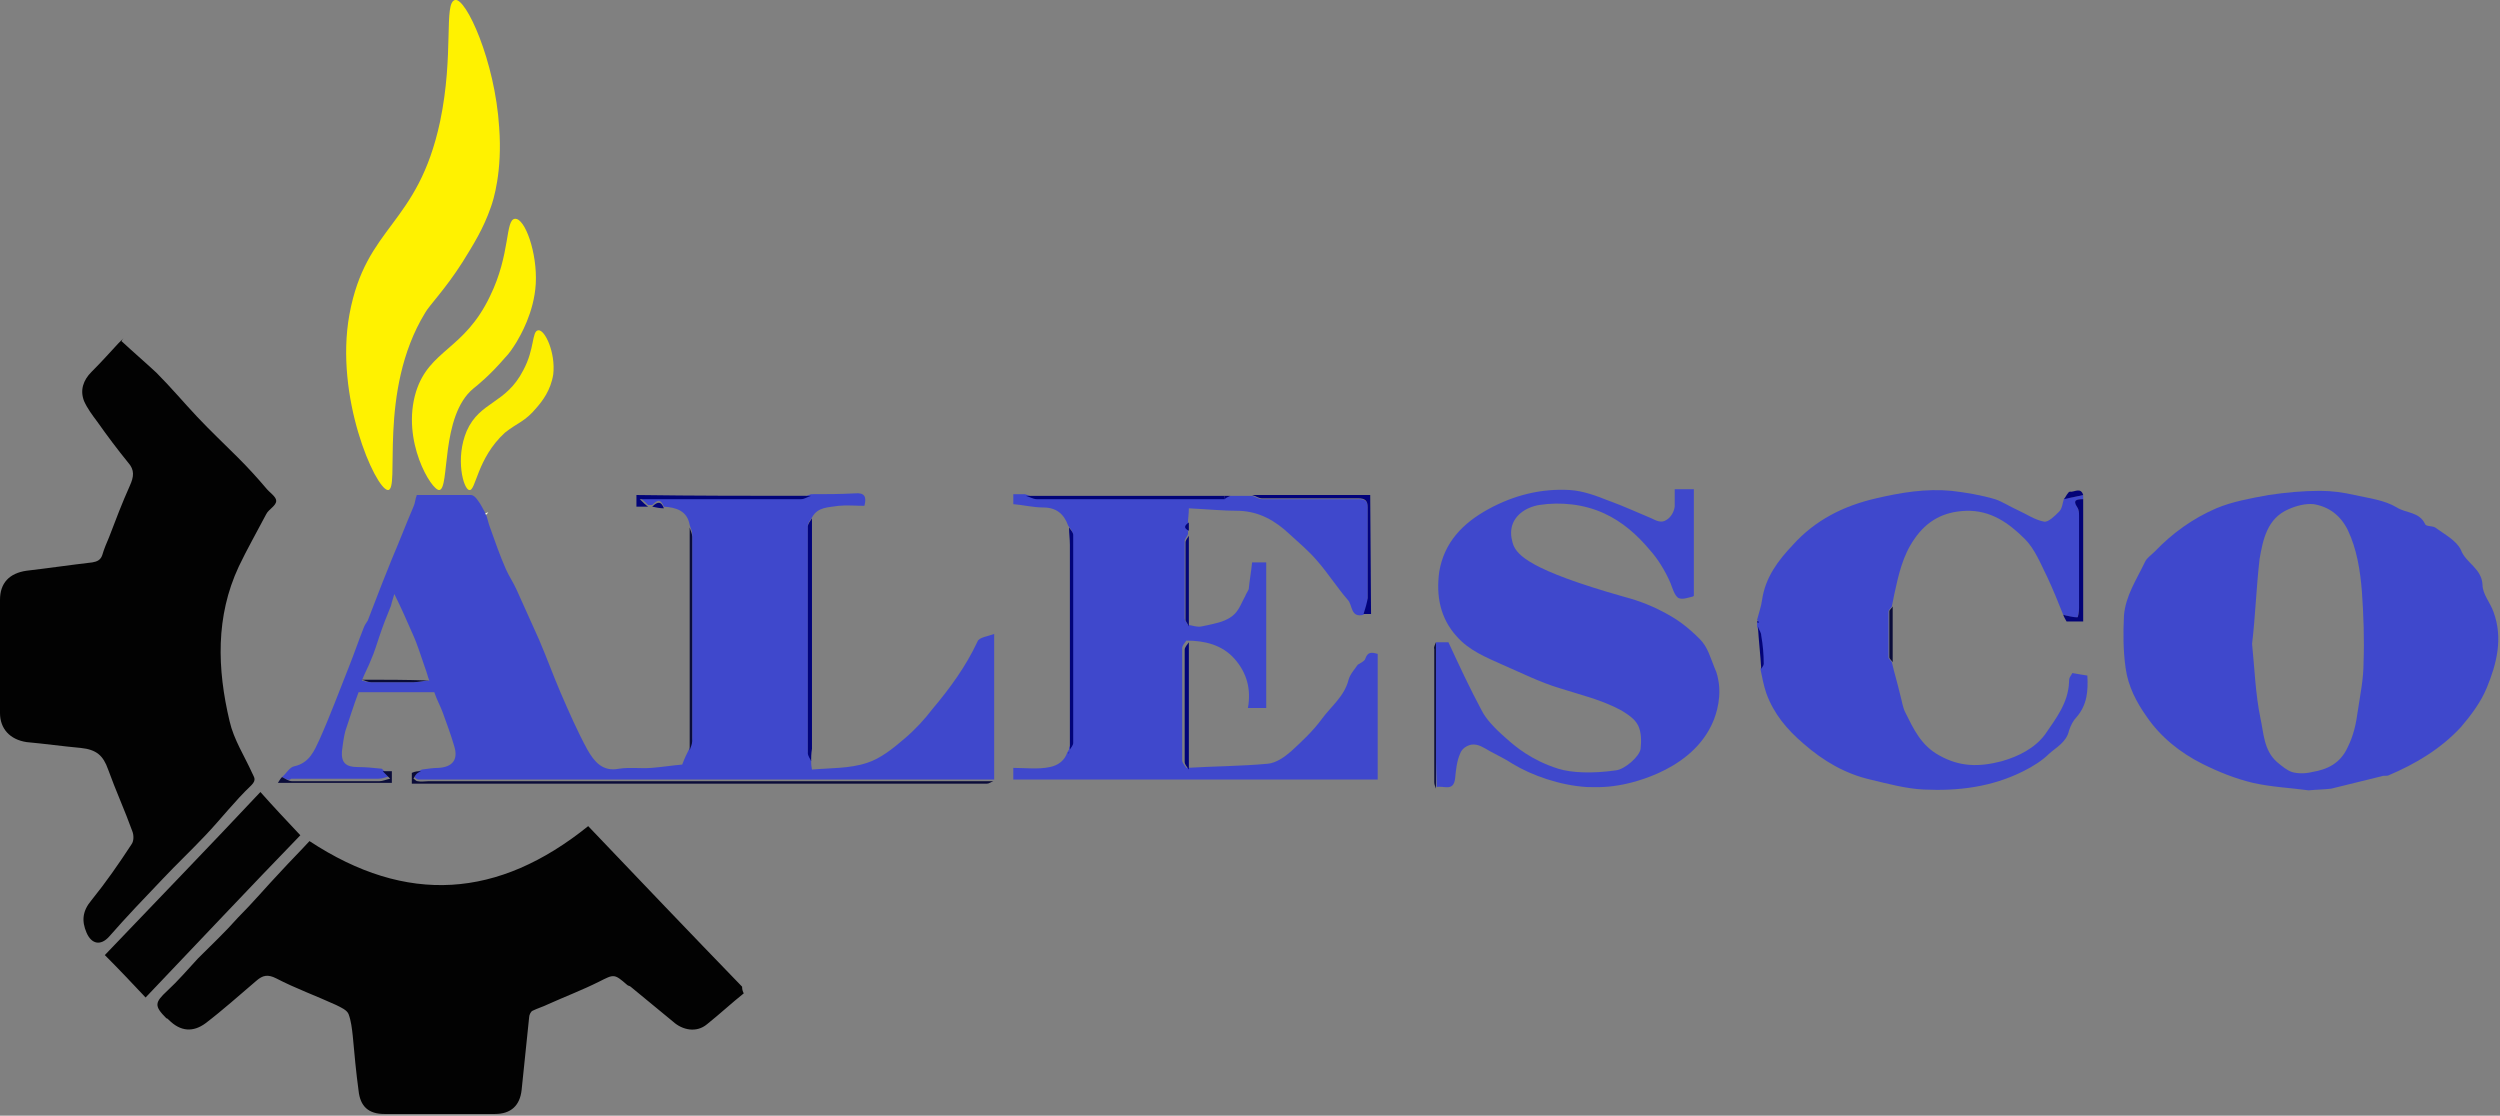 <?xml version="1.0" encoding="utf-8"?>
<!-- Generator: Adobe Illustrator 23.0.6, SVG Export Plug-In . SVG Version: 6.00 Build 0)  -->
<svg version="1.1" id="Layer_1" xmlns="http://www.w3.org/2000/svg" xmlns:xlink="http://www.w3.org/1999/xlink" x="0px" y="0px"
	 viewBox="0 0 300.5 134.1" style="enable-background:new 0 0 300.5 134.1;" xml:space="preserve">
<rect x="0" y="0" width="300.5" height="134.1" fill="#808080" stroke="none"/>
<style type="text/css">
	.st0{fill:#3F48CC;}
	.st1{fill:#020202;}
	.st2{fill:#0A0B38;}
	.st3{fill:#010379;}
	.st4{fill:#02027B;}
	.st5{fill:#020479;}
	.st6{fill:#020477;}
	.st7{fill:#030377;}
	.st8{fill:#0A0C39;}
	.st9{fill:#FCFCE9;}
	.st10{fill:#FCEF00;}
	.st11{fill:#FFF200;}
	.st12{fill:#020187;}
</style>
<g>
	<path class="st0" d="M33.9,93.4c0.5-0.4,0.9-1.2,1.5-1.3c1.8-0.4,2.4-1.9,3-3.2c1.3-2.9,2.4-5.9,3.6-8.9c0.6-1.5,1.1-3,1.7-4.5
		c0.1-0.3,0.3-0.6,0.5-0.9c0.6-1.5,1.1-2.9,1.7-4.4c0.4-1,0.8-2,1.2-3c0.9-2.1,1.7-4.2,2.6-6.3c0.2-0.4,0.2-0.9,0.4-1.4
		c2.1,0,4.3,0,6.5,0c0.3,0,0.6,0.3,0.8,0.6c0.4,0.5,0.6,1,0.9,1.5c0,0.1,0,0.2,0.1,0.2c0.2,0.5,0.3,1.1,0.5,1.6
		c0.6,1.7,1.2,3.4,1.9,5c0.4,0.9,0.9,1.6,1.3,2.5c0.9,2,1.8,4,2.7,6c0.9,2.1,1.7,4.3,2.6,6.4c1,2.3,2,4.6,3.2,6.8
		c0.8,1.4,1.8,2.7,3.8,2.3c1.3-0.2,2.6,0,3.9-0.1c1.3-0.1,2.5-0.3,3.7-0.4c0.3-0.8,0.6-1.4,0.9-2c0.1-0.4,0.3-0.7,0.3-1.1
		c0-8.2,0-16.4,0-24.6c0-0.4-0.2-0.7-0.3-1.1c-0.3-1.7-1.6-2.1-3.1-2.2c-0.4-0.9-0.7-0.9-1.4-0.2c-0.2,0-0.3,0-0.5,0
		c-0.3-0.3-0.5-0.5-1-0.9c0.6,0,1.1,0,1.5,0c6,0,11.9,0,17.9,0c0.4,0,0.8-0.3,1.2-0.4c1.8,0,3.5,0,5.3-0.1c1.1-0.1,1.4,0.4,1.1,1.5
		c-1,0-2.1-0.1-3.1,0c-1.2,0.2-2.5,0.1-3.2,1.4c-0.2,0.3-0.5,0.7-0.5,1c0,9.1,0,18.1,0,27.2c0,0.3,0.3,0.6,0.4,1
		c0,0.3,0,0.6,0.1,1.1c2.2-0.2,4.5-0.1,6.6-0.8c1.6-0.5,3.1-1.7,4.5-2.9c1.3-1.1,2.4-2.3,3.4-3.6c2.1-2.5,4-5.1,5.4-8.1
		c0.2-0.5,1.2-0.6,2-0.9c0,6.1,0,11.8,0,17.5c-0.4,0-0.8,0-1.2,0c-22.2,0-44.4,0-66.7,0c-0.4,0-0.9,0-1.3,0c-0.2,0-0.4-0.2-0.5-0.3
		c0.1-0.2,0.3-0.4,0.4-0.6c0.1-0.1,0.3-0.2,0.5-0.3c0.7-0.1,1.4-0.2,2-0.2c1.7-0.1,2.4-1,1.9-2.6c-0.4-1.4-0.9-2.7-1.4-4.1
		c-0.3-0.8-0.7-1.5-1-2.4c-3,0-6.2,0-9.1,0c-0.6,1.6-1.1,3.2-1.6,4.7c-0.2,0.8-0.3,1.6-0.4,2.4c-0.1,1.4,0.5,1.9,1.9,1.9
		c1,0,1.9,0.1,2.9,0.2c0.3,0.3,0.6,0.6,0.9,0.9c-0.4,0.1-0.8,0.3-1.3,0.3c-3.5,0-7,0-10.5,0C34.7,93.9,34.3,93.6,33.9,93.4z
		 M51.6,81.8c-0.2-0.5-0.3-1-0.5-1.5c-0.5-1.4-0.9-2.8-1.5-4.1c-0.7-1.6-1.4-3.2-2.2-4.8c-0.1,0.4-0.3,0.9-0.4,1.4
		c-0.5,1.2-1,2.5-1.4,3.7c-0.3,0.9-0.6,1.9-1,2.8c-0.3,0.8-0.8,1.7-1.1,2.5c0.4,0.1,0.7,0.2,1.1,0.2c1.7,0,3.4,0,5.1,0
		C50.3,82,51,81.8,51.6,81.8z"/>
	<path class="st1" d="M89.4,119.4c-1.5,1.2-2.9,2.5-4.4,3.7c-1.3,1.1-3,0.7-4.1-0.3c-1.7-1.4-3.4-2.8-5.1-4.2
		c-0.1-0.1-0.3-0.1-0.4-0.2c-1.6-1.4-1.6-1.3-3.4-0.4c-2,1-4.1,1.8-6.1,2.7c-0.6,0.3-1.3,0.5-1.9,0.8c-0.2,0.1-0.4,0.5-0.4,0.8
		c-0.3,2.9-0.6,5.8-0.9,8.7c-0.2,1.9-1.3,2.9-3.2,2.9c-4.4,0-8.8,0-13.3,0c-1.9,0-2.9-0.9-3.1-2.8c-0.3-2.2-0.5-4.4-0.7-6.6
		c-0.1-0.9-0.2-1.8-0.5-2.6c-0.2-0.5-0.9-0.8-1.5-1.1c-2.4-1.1-4.9-2-7.2-3.2c-1-0.5-1.6-0.4-2.4,0.3c-2,1.7-4,3.5-6.1,5.1
		c-1.5,1.1-3,1-4.4-0.4c-0.1-0.1-0.2-0.2-0.3-0.2c-1.5-1.5-1.4-1.9,0.1-3.3c1.3-1.2,2.5-2.6,3.7-3.9c1.6-1.6,3.3-3.2,4.8-4.9
		c1.8-1.8,3.4-3.7,5.2-5.6c1.1-1.2,2.3-2.4,3.4-3.6c11.7,7.7,22.7,6.9,33.5-1.8c6.1,6.4,12.3,12.9,18.5,19.3
		C89.2,119,89.3,119.2,89.4,119.4z"/>
	<path class="st1" d="M14.6,41c1.4,1.3,2.8,2.5,4.2,3.8c1.7,1.7,3.3,3.6,4.9,5.3c1.6,1.7,3.3,3.3,4.9,4.9c1.2,1.2,2.3,2.4,3.4,3.7
		c0.4,0.5,1.2,1,1.2,1.5c0,0.6-0.9,1-1.2,1.6c-1.1,2.1-2.3,4.2-3.3,6.3c-2.8,6-2.6,12.3-1.1,18.6c0.5,2.2,1.8,4.2,2.7,6.2
		c0.2,0.5,0.6,0.8-0.1,1.5c-2,1.9-3.6,4-5.5,6c-1.7,1.8-3.4,3.4-5.1,5.2c-2.2,2.3-4.4,4.6-6.5,7c-1,1.1-2.1,0.9-2.7-0.5
		c-0.6-1.4-0.5-2.6,0.6-3.9c1.7-2.1,3.3-4.4,4.8-6.7c0.3-0.4,0.3-1.1,0.1-1.6c-0.9-2.5-2-4.9-2.9-7.4c-0.6-1.7-1.4-2.4-3.3-2.6
		c-2.2-0.2-4.3-0.5-6.5-0.7C1.2,88.9,0,87.6,0,85.7c0-4.5,0-9.1,0-13.6c0-2,1.1-3.2,3.2-3.5c2.6-0.3,5.3-0.7,7.9-1
		c0.6-0.1,1-0.3,1.2-0.9c0.2-0.7,0.5-1.4,0.8-2.1c0.8-2.1,1.6-4.2,2.5-6.2c0.5-1.1,0.6-1.9-0.2-2.8c-1.3-1.6-2.5-3.2-3.7-4.9
		c-0.6-0.8-1.2-1.6-1.6-2.5c-0.5-1.3-0.1-2.5,0.9-3.5c1.1-1.1,2.1-2.2,3.2-3.4c0.2-0.2,0.5-0.5,0.7-0.7C14.8,40.7,14.7,40.8,14.6,41
		z"/>
	<path class="st0" d="M277.5,95c-2.2-0.3-4.5-0.4-6.7-0.9c-2.1-0.5-4.1-1.3-6.1-2.3c-2.6-1.3-5-3.2-6.7-5.7
		c-1.2-1.7-2.2-3.6-2.5-5.8c-0.3-2.1-0.3-4.2-0.2-6.3c0.2-2.4,1.5-4.3,2.5-6.4c0.2-0.5,0.8-0.9,1.2-1.3c2.1-2.2,4.6-4,7.4-5.2
		c1.9-0.8,4.1-1.2,6.3-1.6c2-0.3,4.1-0.5,6.2-0.5c1.4,0,2.8,0.2,4.1,0.5c1.8,0.4,3.6,0.6,5.1,1.5c1.1,0.7,2.7,0.5,3.4,2
		c0.1,0.3,0.9,0.2,1.2,0.4c1.1,0.8,2.6,1.6,3.1,2.7c0.6,1.6,2.5,2.2,2.6,4.2c0,1.1,0.9,2.1,1.3,3.2c1.2,3.2,0.4,6.3-0.8,9.2
		c-0.7,1.7-1.9,3.3-3.1,4.7c-2.4,2.6-5.4,4.4-8.7,5.8c-0.2,0.1-0.6,0-0.8,0.1c-2,0.5-4.1,1-6.1,1.5C279.4,94.9,278.5,94.9,277.5,95
		C277.5,95,277.5,95,277.5,95z M270.7,77.4c0.3,2.9,0.4,6,1,8.9c0.4,1.8,0.4,3.9,2,5.3c0.6,0.5,1.2,1,1.8,1.2c0.7,0.2,1.6,0.2,2.4,0
		c1.8-0.3,3.4-1,4.3-3c0.7-1.4,1-2.8,1.2-4.3c0.3-2,0.7-3.9,0.7-5.9c0.1-2.8,0-5.7-0.2-8.5c-0.2-2.5-0.6-5.1-1.7-7.4
		c-0.9-1.8-2.3-2.8-4.1-3.1c-1-0.1-2.1,0.2-3,0.6c-2.6,1.1-3.1,3.7-3.5,6C271.2,70.7,271.1,74,270.7,77.4z"/>
	<path class="st0" d="M147.9,59.6c0.9,0,1.8,0,2.6,0c0.4,0.1,0.8,0.4,1.2,0.4c3.9,0,7.7,0,11.6,0c0.8,0,1.1,0.2,1.1,1.1
		c0,3.6,0,7.2,0,10.9c0,0.6-0.3,1.3-0.5,1.9c-1.6,0.4-1.3-1.2-1.9-1.8c-1.3-1.5-2.3-3.1-3.6-4.6c-1-1.2-2.2-2.2-3.4-3.3
		c-1.7-1.6-3.6-2.7-6-2.8c-2,0-4-0.2-6.1-0.3c0,0.7-0.1,1.2-0.1,1.7c0,0.5,0,1,0,1.4c-0.1,0.3-0.4,0.6-0.4,0.8c0,3.1,0,6.2,0,9.3
		c0,0.3,0.3,0.6,0.4,0.8c0.6,0.1,1.1,0.3,1.6,0.2c0.5-0.1,1-0.2,1.4-0.3c0.9-0.2,1.9-0.5,2.6-1.2c0.6-0.6,0.9-1.5,1.3-2.2
		c0.1-0.3,0.3-0.5,0.4-0.8c0.1-1.1,0.3-2.1,0.4-3.2c0.6,0,1.1,0,1.7,0c0,5.9,0,11.7,0,17.5c-0.7,0-1.3,0-2.2,0
		c0.4-2.2-0.1-4.2-1.6-5.9c-1.5-1.7-3.6-2.2-5.8-2.2c-0.2,0.3-0.5,0.6-0.5,0.9c0,4.5,0,9,0,13.5c0,0.3,0.3,0.6,0.5,0.9
		c3.3-0.2,6.5-0.2,9.8-0.5c1-0.1,2-0.8,2.8-1.5c1.3-1.2,2.6-2.4,3.7-3.9c1.1-1.5,2.7-2.7,3.2-4.7c0.2-0.7,0.7-1.2,1.1-1.8
		c0.3-0.2,0.8-0.4,0.9-0.7c0.3-0.9,0.8-0.8,1.5-0.6c0,5,0,10,0,15.1c-14.7,0-29.3,0-43.8,0c0-0.4,0-0.9,0-1.4c1.4,0,3,0.2,4.4-0.1
		c1-0.2,1.8-0.8,2.1-1.8c0.1-0.1,0.1-0.2,0.2-0.3c0-0.1,0-0.1,0-0.2c0.1-0.3,0.4-0.6,0.4-0.8c0-8.3,0-16.7,0-25
		c0-0.3-0.3-0.6-0.5-0.9c-0.5-1.4-1.4-2.2-3-2.2c-1.2,0-2.4-0.3-3.6-0.4c0-0.3,0-0.7,0-1.2c0.5,0,0.9,0,1.4,0
		c0.4,0.1,0.9,0.4,1.3,0.4c7.5,0,15.1,0,22.6,0C147.4,59.8,147.7,59.7,147.9,59.6z"/>
	<path class="st0" d="M172.6,77.2c0.6,0,1.2,0,1.5,0c1.3,2.8,2.6,5.6,4,8.2c0.5,1,1.5,2.1,3,3.4c1,0.9,3,2.6,6.2,3.6
		c1.6,0.5,4.1,0.6,6.9,0.2c1.1-0.1,2.9-1.7,3-2.6c0.1-0.9,0.1-2-0.3-2.8c-0.4-0.8-1.2-1.3-2-1.8c-2.4-1.3-5-1.9-7.5-2.7
		c-2.3-0.7-4.5-1.8-6.8-2.8c-2-0.9-4-1.7-5.5-3.4c-2-2.2-2.5-4.9-2.1-7.8c0.6-3.5,2.8-5.8,5.9-7.5c3.1-1.7,6.4-2.5,9.8-2.3
		c1.6,0.1,3.2,0.7,4.7,1.3c1.7,0.6,3.4,1.4,5.1,2.1c0.6,0.3,1.2,0.6,1.8,0.2c0.5-0.3,0.9-0.9,1-1.6c0-0.6,0-1.3,0-2.1
		c0.8,0,1.5,0,2.3,0c0,4.3,0,8.5,0,12.8c0,0-0.1,0.1-0.1,0.1c-0.5,0.1-1.2,0.4-1.7,0.2c-0.5-0.2-0.8-1.3-1-1.8
		c-0.6-1.4-1.5-2.9-2.5-4c-1.5-1.8-3.3-3.4-5.5-4.4c-2.4-1.1-5.2-1.4-7.8-1c-1.7,0.3-3,1.3-3.3,2.7c-0.2,0.9,0.1,1.8,0.2,2.1
		c0.5,1.2,1.9,3,13.2,6.2c1.1,0.3,2.9,0.8,5.1,2c1.5,0.8,2.7,1.7,4.1,3.1c1,1,1.3,2.3,1.8,3.5c0.3,0.6,0.4,1.2,0.5,1.8
		c0.3,2.3-0.5,4.3-0.9,5.1c-2.8,5.8-10.5,7.1-11.2,7.2c-1.7,0.3-3.1,0.2-3.8,0.2c-3.2-0.2-6.6-1.4-8.9-2.8c-0.9-0.6-1.8-1-2.7-1.5
		c-0.7-0.4-1.4-0.9-2.2-0.8c-0.6,0.1-1.2,0.5-1.4,1.1c-0.4,0.9-0.5,2-0.6,3c-0.2,1.6-1.4,0.8-2.2,1C172.5,89,172.5,83.1,172.6,77.2z
		"/>
	<path class="st0" d="M250.4,59.5c0,0.2,0,0.3,0,0.5c-0.8,0-1.2,0.1-0.7,1c0.2,0.3,0.2,0.7,0.2,1c0,3,0,5.9,0,8.9c0,0.7,0,1.5,0,2.2
		c0,0.4-0.1,1-0.2,1.1c-0.4,0.1-0.9-0.1-1.3-0.2c-0.2,0-0.3-0.1-0.4-0.1c-0.6-1.5-1.2-3-1.9-4.5c-0.8-1.6-1.5-3.4-2.7-4.6
		c-1.9-1.9-4.1-3.5-7.1-3.4c-2.7,0.1-4.7,1.2-6.2,3.4c-1.4,2-1.9,4.3-2.4,6.6c-0.1,0.5-0.2,1-0.3,1.5c-0.1,0.2-0.4,0.4-0.4,0.6
		c0,1.8,0,3.7,0,5.5c0,0.2,0.3,0.4,0.4,0.6c0.3,1.3,0.7,2.6,1,3.9c0.2,0.7,0.3,1.5,0.6,2.1c1,2,1.9,4,4.1,5.2
		c2.5,1.4,4.8,1.4,7.5,0.7c2.1-0.6,4-1.6,5.2-3.2c1.3-1.9,2.8-3.8,2.9-6.3c0-0.2,0-0.4,0.1-0.6c0.1-0.2,0.2-0.3,0.3-0.5
		c0.6,0.1,1.1,0.2,1.8,0.3c0.1,1.8,0,3.5-1.3,5c-0.4,0.4-0.7,1-0.9,1.6c-0.3,1.4-1.5,2-2.4,2.8c-0.8,0.8-1.9,1.5-3.1,2.1
		c-3.8,1.9-7.8,2.4-12,2.2c-2.1-0.1-4.3-0.7-6.4-1.2c-3-0.7-5.6-2.2-8-4.3c-2-1.7-3.6-3.6-4.5-6.1c-0.3-0.9-0.5-1.9-0.7-2.9
		c0.1-0.2,0.4-0.4,0.3-0.6c-0.1-1.1-0.2-2.3-0.3-3.4c-0.1-0.4-0.3-0.7-0.4-1.1c0-0.2,0-0.3,0-0.5c0,0,0.1-0.1,0.1-0.1
		c0-0.1,0-0.1-0.1-0.2c0.2-0.8,0.5-1.6,0.6-2.4c0.4-2.7,1.9-4.7,3.7-6.6c2.7-3,6.1-4.7,10-5.6c3-0.7,6-1.2,9.1-0.9
		c1.7,0.2,3.5,0.5,5.2,1c0.9,0.3,1.8,0.9,2.7,1.3c1.1,0.5,2.1,1.2,3.2,1.4c0.5,0.1,1.3-0.7,1.8-1.2c0.4-0.4,0.4-1,0.6-1.6
		C248.9,59.8,249.6,59.7,250.4,59.5z"/>
	<path class="st1" d="M31.3,95.2c1.6,1.8,3.2,3.5,4.8,5.2c-6.2,6.4-12.4,13-18.6,19.5c-1.6-1.7-3.2-3.4-4.9-5.1
		C18.9,108.2,25.2,101.7,31.3,95.2z"/>
	<path class="st2" d="M50.6,92.7c-0.2,0.1-0.4,0.2-0.5,0.3c-0.2,0.2-0.3,0.4-0.4,0.6c0.2,0.1,0.3,0.3,0.5,0.3c0.4,0.1,0.9,0,1.3,0
		c22.2,0,44.4,0,66.7,0c0.4,0,0.8,0,1.2,0c-0.3,0.1-0.5,0.3-0.8,0.3c-22.9,0-45.8,0-68.7,0c-0.1,0-0.2,0-0.4,0c0-0.4,0-0.8,0-1.3
		C49.9,92.7,50.3,92.7,50.6,92.7z"/>
	<path class="st3" d="M97.5,91.5c-0.1-0.3-0.4-0.6-0.4-1c0-9.1,0-18.1,0-27.2c0-0.3,0.3-0.7,0.5-1c0,9.2,0,18.5,0,27.7
		C97.5,90.6,97.5,91.1,97.5,91.5z"/>
	<path class="st4" d="M164.8,73.8c-0.3,0-0.6,0-0.9,0c0.2-0.6,0.4-1.3,0.5-1.9c0-3.6,0-7.2,0-10.9c0-0.8-0.3-1.1-1.1-1.1
		c-3.9,0-7.7,0-11.6,0c-0.4,0-0.8-0.3-1.2-0.4c4.7,0,9.4,0,14.2,0"/>
	<path class="st5" d="M128.5,63.4c0.2,0.3,0.5,0.6,0.5,0.9c0,8.3,0,16.7,0,25c0,0.3-0.3,0.6-0.4,0.8c0-8.2,0-16.4,0-24.6
		C128.6,64.8,128.5,64.1,128.5,63.4z"/>
	<path class="st6" d="M147.2,60c-7.5,0-15.1,0-22.6,0c-0.4,0-0.9-0.3-1.3-0.4c8,0,15.9,0,23.9,0C147.2,59.7,147.2,59.8,147.2,60z"/>
	<path class="st5" d="M97.5,59.6c-0.4,0.1-0.8,0.4-1.2,0.4c-6,0-11.9,0-17.9,0c-0.4,0-0.9,0-1.5,0c0.4,0.4,0.7,0.7,1,0.9
		c-0.4,0-0.9,0-1.4,0c0-0.4,0-0.8,0-1.4C83.5,59.6,90.5,59.6,97.5,59.6z"/>
	<path class="st7" d="M248,73.9c0.1,0,0.3,0.1,0.4,0.1c0.4,0.1,0.9,0.2,1.3,0.2c0.1,0,0.2-0.7,0.2-1.1c0-0.7,0-1.5,0-2.2
		c0-3,0-5.9,0-8.9c0-0.3,0-0.7-0.2-1c-0.6-0.9-0.1-1,0.7-1c0,4.9,0,9.8,0,14.7c-0.6,0-1.3,0-2,0C248.3,74.5,248.1,74.2,248,73.9z"/>
	<path class="st3" d="M142.9,92.5c-0.2-0.3-0.5-0.6-0.5-0.9c0-4.5,0-9,0-13.5c0-0.3,0.3-0.6,0.5-0.9
		C142.9,82.3,142.9,87.4,142.9,92.5z"/>
	<path class="st8" d="M82.9,63.4c0.1,0.4,0.3,0.7,0.3,1.1c0,8.2,0,16.4,0,24.6c0,0.4-0.2,0.7-0.3,1.1C82.9,81.2,82.9,72.3,82.9,63.4
		z"/>
	<path class="st5" d="M142.9,75.3c-0.1-0.3-0.4-0.6-0.4-0.8c0-3.1,0-6.2,0-9.3c0-0.3,0.3-0.6,0.4-0.8
		C142.9,68,142.9,71.6,142.9,75.3z"/>
	<path class="st2" d="M172.6,77.2c0,5.9,0,11.7,0,17.6c-0.1-0.3-0.2-0.5-0.2-0.8c0-5.3,0-10.7,0-16
		C172.3,77.8,172.5,77.5,172.6,77.2z"/>
	<path class="st8" d="M33.9,93.4c0.4,0.2,0.8,0.5,1.2,0.5c3.5,0,7,0,10.5,0c0.4,0,0.8-0.2,1.3-0.3c-0.3-0.3-0.6-0.6-0.9-0.9
		c0.4,0,0.7,0,1.1,0c0,0.5,0,0.9,0,1.4c-4.5,0-8.9,0-13.7,0C33.6,93.8,33.7,93.6,33.9,93.4z"/>
	<path class="st7" d="M211.3,75.3c0.1,0.4,0.4,0.7,0.4,1.1c0.2,1.1,0.3,2.3,0.3,3.4c0,0.2-0.2,0.4-0.3,0.6
		C211.6,78.7,211.4,77,211.3,75.3z"/>
	<path class="st8" d="M227.5,79.6c-0.1-0.2-0.4-0.4-0.4-0.6c0-1.8,0-3.7,0-5.5c0-0.2,0.3-0.4,0.4-0.6
		C227.5,75.1,227.5,77.4,227.5,79.6z"/>
	<path class="st7" d="M250.4,59.5c-0.8,0.2-1.5,0.3-2.3,0.5c0.2-0.3,0.5-0.9,0.7-0.9C249.3,59.2,250.1,58.5,250.4,59.5z"/>
	<path class="st5" d="M78.4,60.9c0.7-0.7,1.1-0.6,1.4,0.2C79.3,61.1,78.9,61,78.4,60.9z"/>
	<path class="st5" d="M142.9,63.8c-0.6-0.3-0.6-0.6,0-1C142.9,63.2,142.9,63.5,142.9,63.8z"/>
	<path class="st4" d="M147.2,60c0-0.1,0-0.3,0-0.4c0.2,0,0.5,0,0.7,0C147.7,59.7,147.4,59.8,147.2,60z"/>
	<path class="st9" d="M58.4,61.9c0-0.1,0-0.2-0.1-0.2c0.1,0,0.2-0.1,0.4-0.1C58.6,61.7,58.5,61.8,58.4,61.9z"/>
	<path class="st7" d="M211.3,74.6c0,0.1,0.1,0.1,0.1,0.2c0,0,0,0-0.1,0.1C211.2,74.7,211.2,74.7,211.3,74.6z"/>
	<path class="st5" d="M128.6,90.3c-0.1,0.1-0.1,0.2-0.2,0.3C128.4,90.5,128.5,90.4,128.6,90.3z"/>
	<path class="st8" d="M43.5,81.7c2.7,0,5.4,0,8.1,0.1C51,81.8,50.3,82,49.7,82c-1.7,0-3.4,0-5.1,0C44.2,82,43.9,81.8,43.5,81.7z"/>
</g>
<path class="st10" d="M56.4,58.9c-0.7-0.1-1.7-3.8-0.3-7.1c1.6-3.6,4.7-3.2,6.8-7.3c1.4-2.6,1-4.7,1.8-4.8c0.8-0.1,2.1,2.7,1.8,5.3
	c-0.3,1.9-1.3,3.2-2,4c-1.4,1.7-2.3,1.8-3.8,3C57.3,55.1,57.2,59.1,56.4,58.9z"/>
<path class="st11" d="M52.8,58.9C51.9,59,48.2,53,50,47.1c1.6-5.1,5.8-5,8.9-11.5c2.5-5.1,1.8-9.2,3-9.3c1.2-0.1,2.7,4.1,2.5,7.8
	c-0.2,3.5-1.9,6.3-2.3,7c-0.5,0.8-0.9,1.4-1.4,1.9c-1.8,2.1-3.3,3.3-3.8,3.7C52.9,50,54.1,58.8,52.8,58.9z"/>
<path class="st11" d="M46.6,58.9c-1.5-0.2-6.4-11.2-4.6-21.1C44,27,50.2,27.2,52.9,14.6C54.6,6.5,53.3,0.3,54.7,0
	C56-0.3,59.5,7.3,60,15.3c0.4,5.3-0.7,8.8-1,9.6c-0.9,2.6-2.1,4.5-3.4,6.6c-2.1,3.3-4,5.2-4.5,6.1C45.3,47.1,48.2,59.1,46.6,58.9z"
	/>
<path class="st12" d="M218.2,76.3"/>
</svg>
